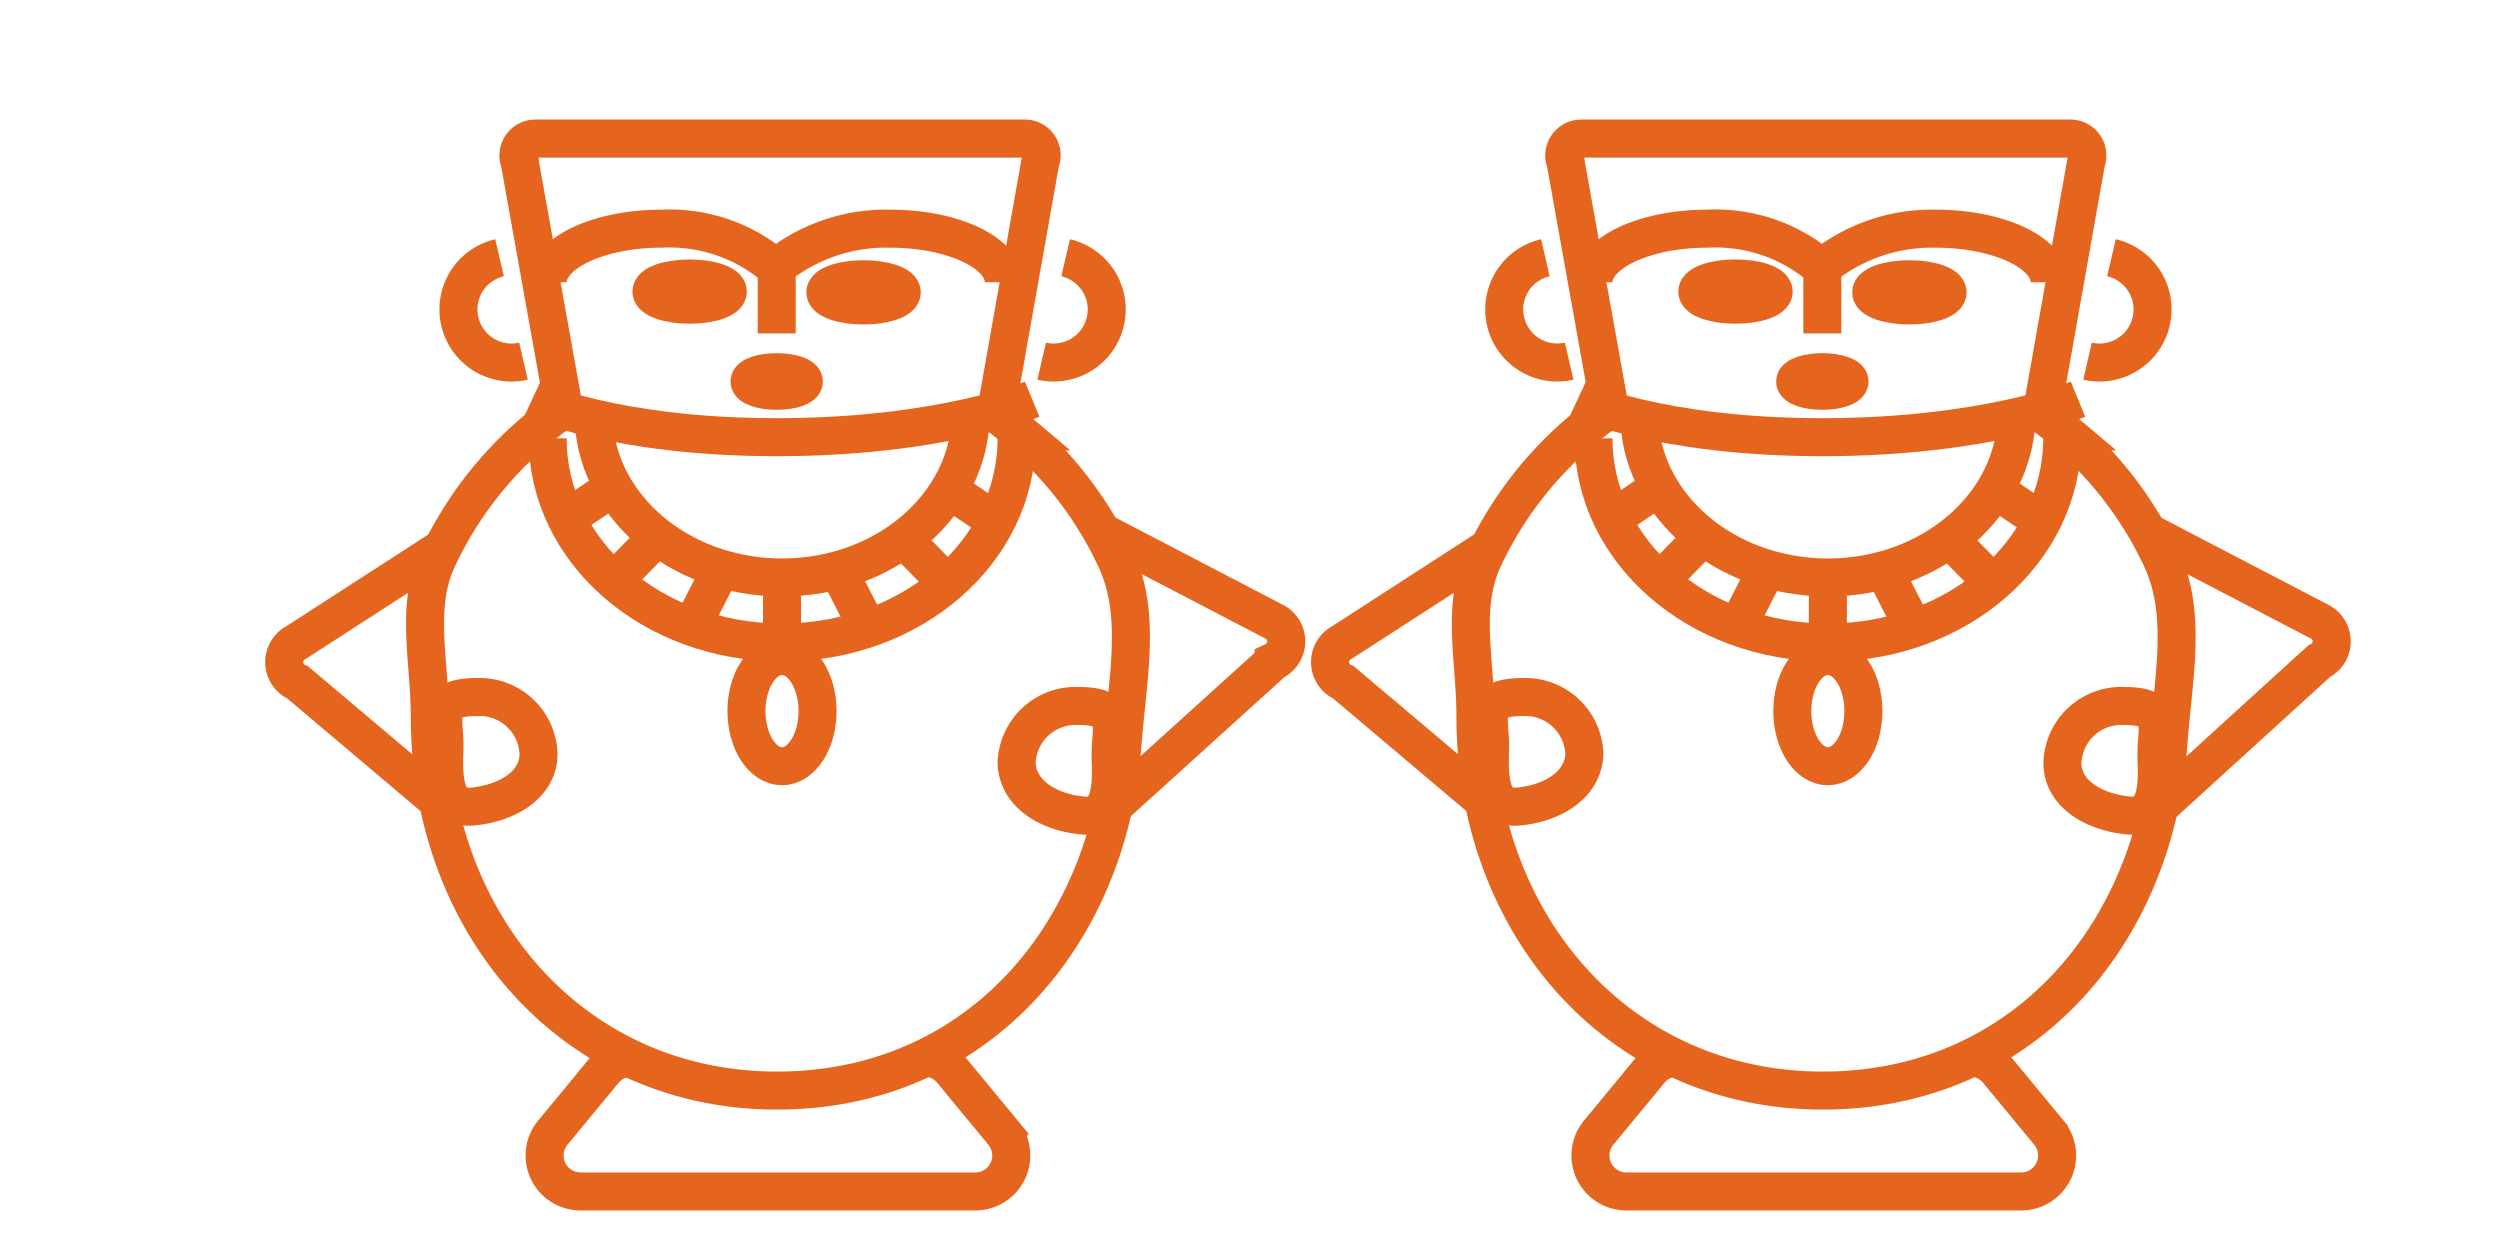 <svg id="Capa_1" data-name="Capa 1" xmlns="http://www.w3.org/2000/svg" viewBox="0 0 131.52 64.92"><defs><style>.cls-1{fill:none;stroke:#e5651e;stroke-miterlimit:10;stroke-width:2px;}</style></defs><path class="cls-1" d="M59.05,39.19c-.72,9.68-7.19,17.51-16.88,18.14C30.71,58.07,22.61,49,22.61,37.7c0-3-.77-5.77.4-8.29a19.72,19.72,0,0,1,5.13-6.72c.5-.41,1-.81,1.53-1.17l-2.33-13a.89.89,0,0,1,.82-1.23H53.91a.88.88,0,0,1,.82,1.22L52.38,21.76c.41.29.81.61,1.19.93a19.72,19.72,0,0,1,5.13,6.72C60.07,32.35,59.31,35.68,59.05,39.19Z"/><ellipse class="cls-1" cx="41.14" cy="37.41" rx="1.87" ry="2.9"/><path class="cls-1" d="M23.08,42.17,15.66,35.9a1.16,1.16,0,0,1-.08-2.1l7.74-5"/><path class="cls-1" d="M28,21s4.29,2,12.87,2S54.3,21,54.3,21"/><path class="cls-1" d="M28.81,14.85c0-1.55,2.7-2.82,6-2.82a8.57,8.57,0,0,1,6,2.06,9.17,9.17,0,0,1,6-2.06c3.33,0,6,1.27,6,2.82"/><ellipse class="cls-1" cx="36.28" cy="15.34" rx="2.01" ry="0.69"/><ellipse class="cls-1" cx="45.43" cy="15.38" rx="2.01" ry="0.69"/><ellipse class="cls-1" cx="40.86" cy="20.07" rx="1.43" ry="0.49"/><ellipse class="cls-1" cx="45.43" cy="15.38" rx="1.43" ry="0.49"/><line class="cls-1" x1="40.86" y1="14.09" x2="40.86" y2="17.54"/><path class="cls-1" d="M51.07,21.74c0,4.77-4.45,8.64-9.93,8.64s-9.92-3.87-9.92-8.64"/><path class="cls-1" d="M53.48,23.06C53.48,29,48,33.8,41.14,33.8S28.81,29,28.81,23.06"/><line class="cls-1" x1="41.14" y1="30.38" x2="41.14" y2="33.76"/><line class="cls-1" x1="37.71" y1="30.38" x2="36.17" y2="33.39"/><line class="cls-1" x1="34.85" y1="27.97" x2="32.48" y2="30.38"/><line class="cls-1" x1="32.43" y1="25.52" x2="29.63" y2="27.41"/><line class="cls-1" x1="44.29" y1="30.38" x2="45.83" y2="33.39"/><line class="cls-1" x1="47.16" y1="27.97" x2="49.52" y2="30.38"/><line class="cls-1" x1="49.57" y1="25.52" x2="52.37" y2="27.41"/><path class="cls-1" d="M27.54,19a2.79,2.79,0,0,1-1.26-5.44"/><path class="cls-1" d="M54.8,19a2.79,2.79,0,0,0,1.26-5.44"/><path class="cls-1" d="M25.08,36.67a3.1,3.1,0,0,1,3.25,3c0,1.59-1.61,2.58-3.46,2.76-1.49.15-1.55-1.41-1.49-3S22.71,36.67,25.08,36.67Z"/><path class="cls-1" d="M56.73,37.14a3.11,3.11,0,0,0-3.25,3c.06,1.59,1.61,2.58,3.46,2.76,1.49.15,1.55-1.41,1.49-3S59.11,37.14,56.73,37.14Z"/><path class="cls-1" d="M48.62,55.64a1.89,1.89,0,0,1,1.45.68l2.7,3.27a1.89,1.89,0,0,1-1.45,3.09H30.54a1.89,1.89,0,0,1-1.46-3.09l2.7-3.27a1.9,1.9,0,0,1,1.46-.68"/><path class="cls-1" d="M58,42.94l9-8.15a1.16,1.16,0,0,0,0-2.1L58,28"/><path class="cls-1" d="M114.07,39.19c-.72,9.68-7.2,17.51-16.88,18.14C85.73,58.07,77.62,49,77.62,37.7c0-3-.76-5.77.41-8.29a19.72,19.72,0,0,1,5.13-6.72c.49-.41,1-.81,1.53-1.17l-2.33-13a.89.89,0,0,1,.81-1.23h25.76a.89.89,0,0,1,.82,1.22L107.4,21.76c.41.29.81.61,1.19.93a19.72,19.72,0,0,1,5.13,6.72C115.08,32.35,114.32,35.68,114.07,39.19Z"/><ellipse class="cls-1" cx="96.16" cy="37.41" rx="1.87" ry="2.9"/><path class="cls-1" d="M78.1,42.17,70.68,35.9a1.16,1.16,0,0,1-.08-2.1l7.73-5"/><path class="cls-1" d="M83,21s4.29,2,12.87,2,13.45-2,13.45-2"/><path class="cls-1" d="M83.83,14.85c0-1.55,2.69-2.82,6-2.82a8.53,8.53,0,0,1,6,2.06,9.18,9.18,0,0,1,6-2.06c3.32,0,6,1.27,6,2.82"/><ellipse class="cls-1" cx="91.3" cy="15.34" rx="2.01" ry="0.69"/><ellipse class="cls-1" cx="100.45" cy="15.38" rx="2.01" ry="0.69"/><ellipse class="cls-1" cx="95.87" cy="20.07" rx="1.43" ry="0.49"/><ellipse class="cls-1" cx="100.45" cy="15.38" rx="1.43" ry="0.49"/><line class="cls-1" x1="95.87" y1="14.09" x2="95.87" y2="17.54"/><path class="cls-1" d="M106.09,21.74c0,4.77-4.45,8.64-9.93,8.64s-9.93-3.87-9.93-8.64"/><path class="cls-1" d="M108.49,23.06C108.49,29,103,33.8,96.16,33.8S83.83,29,83.83,23.06"/><line class="cls-1" x1="96.16" y1="30.38" x2="96.16" y2="33.76"/><line class="cls-1" x1="92.73" y1="30.38" x2="91.19" y2="33.39"/><line class="cls-1" x1="89.86" y1="27.97" x2="87.5" y2="30.38"/><line class="cls-1" x1="87.45" y1="25.52" x2="84.65" y2="27.41"/><line class="cls-1" x1="99.31" y1="30.38" x2="100.85" y2="33.39"/><line class="cls-1" x1="102.18" y1="27.97" x2="104.54" y2="30.38"/><line class="cls-1" x1="104.59" y1="25.52" x2="107.39" y2="27.41"/><path class="cls-1" d="M82.55,19a2.79,2.79,0,1,1-1.25-5.44"/><path class="cls-1" d="M109.82,19a2.79,2.79,0,0,0,1.26-5.44"/><path class="cls-1" d="M80.1,36.67a3.11,3.11,0,0,1,3.25,3c-.06,1.59-1.61,2.58-3.46,2.76-1.5.15-1.55-1.41-1.5-3S77.72,36.67,80.1,36.67Z"/><path class="cls-1" d="M111.75,37.14a3.1,3.1,0,0,0-3.25,3c0,1.59,1.61,2.58,3.46,2.76,1.49.15,1.55-1.41,1.49-3S114.12,37.14,111.75,37.14Z"/><path class="cls-1" d="M103.63,55.64a1.9,1.9,0,0,1,1.46.68l2.7,3.27a1.89,1.89,0,0,1-1.46,3.09H85.56a1.89,1.89,0,0,1-1.46-3.09l2.7-3.27a1.89,1.89,0,0,1,1.45-.68"/><path class="cls-1" d="M113.05,42.94,122,34.79a1.16,1.16,0,0,0,0-2.1L113,28"/></svg>